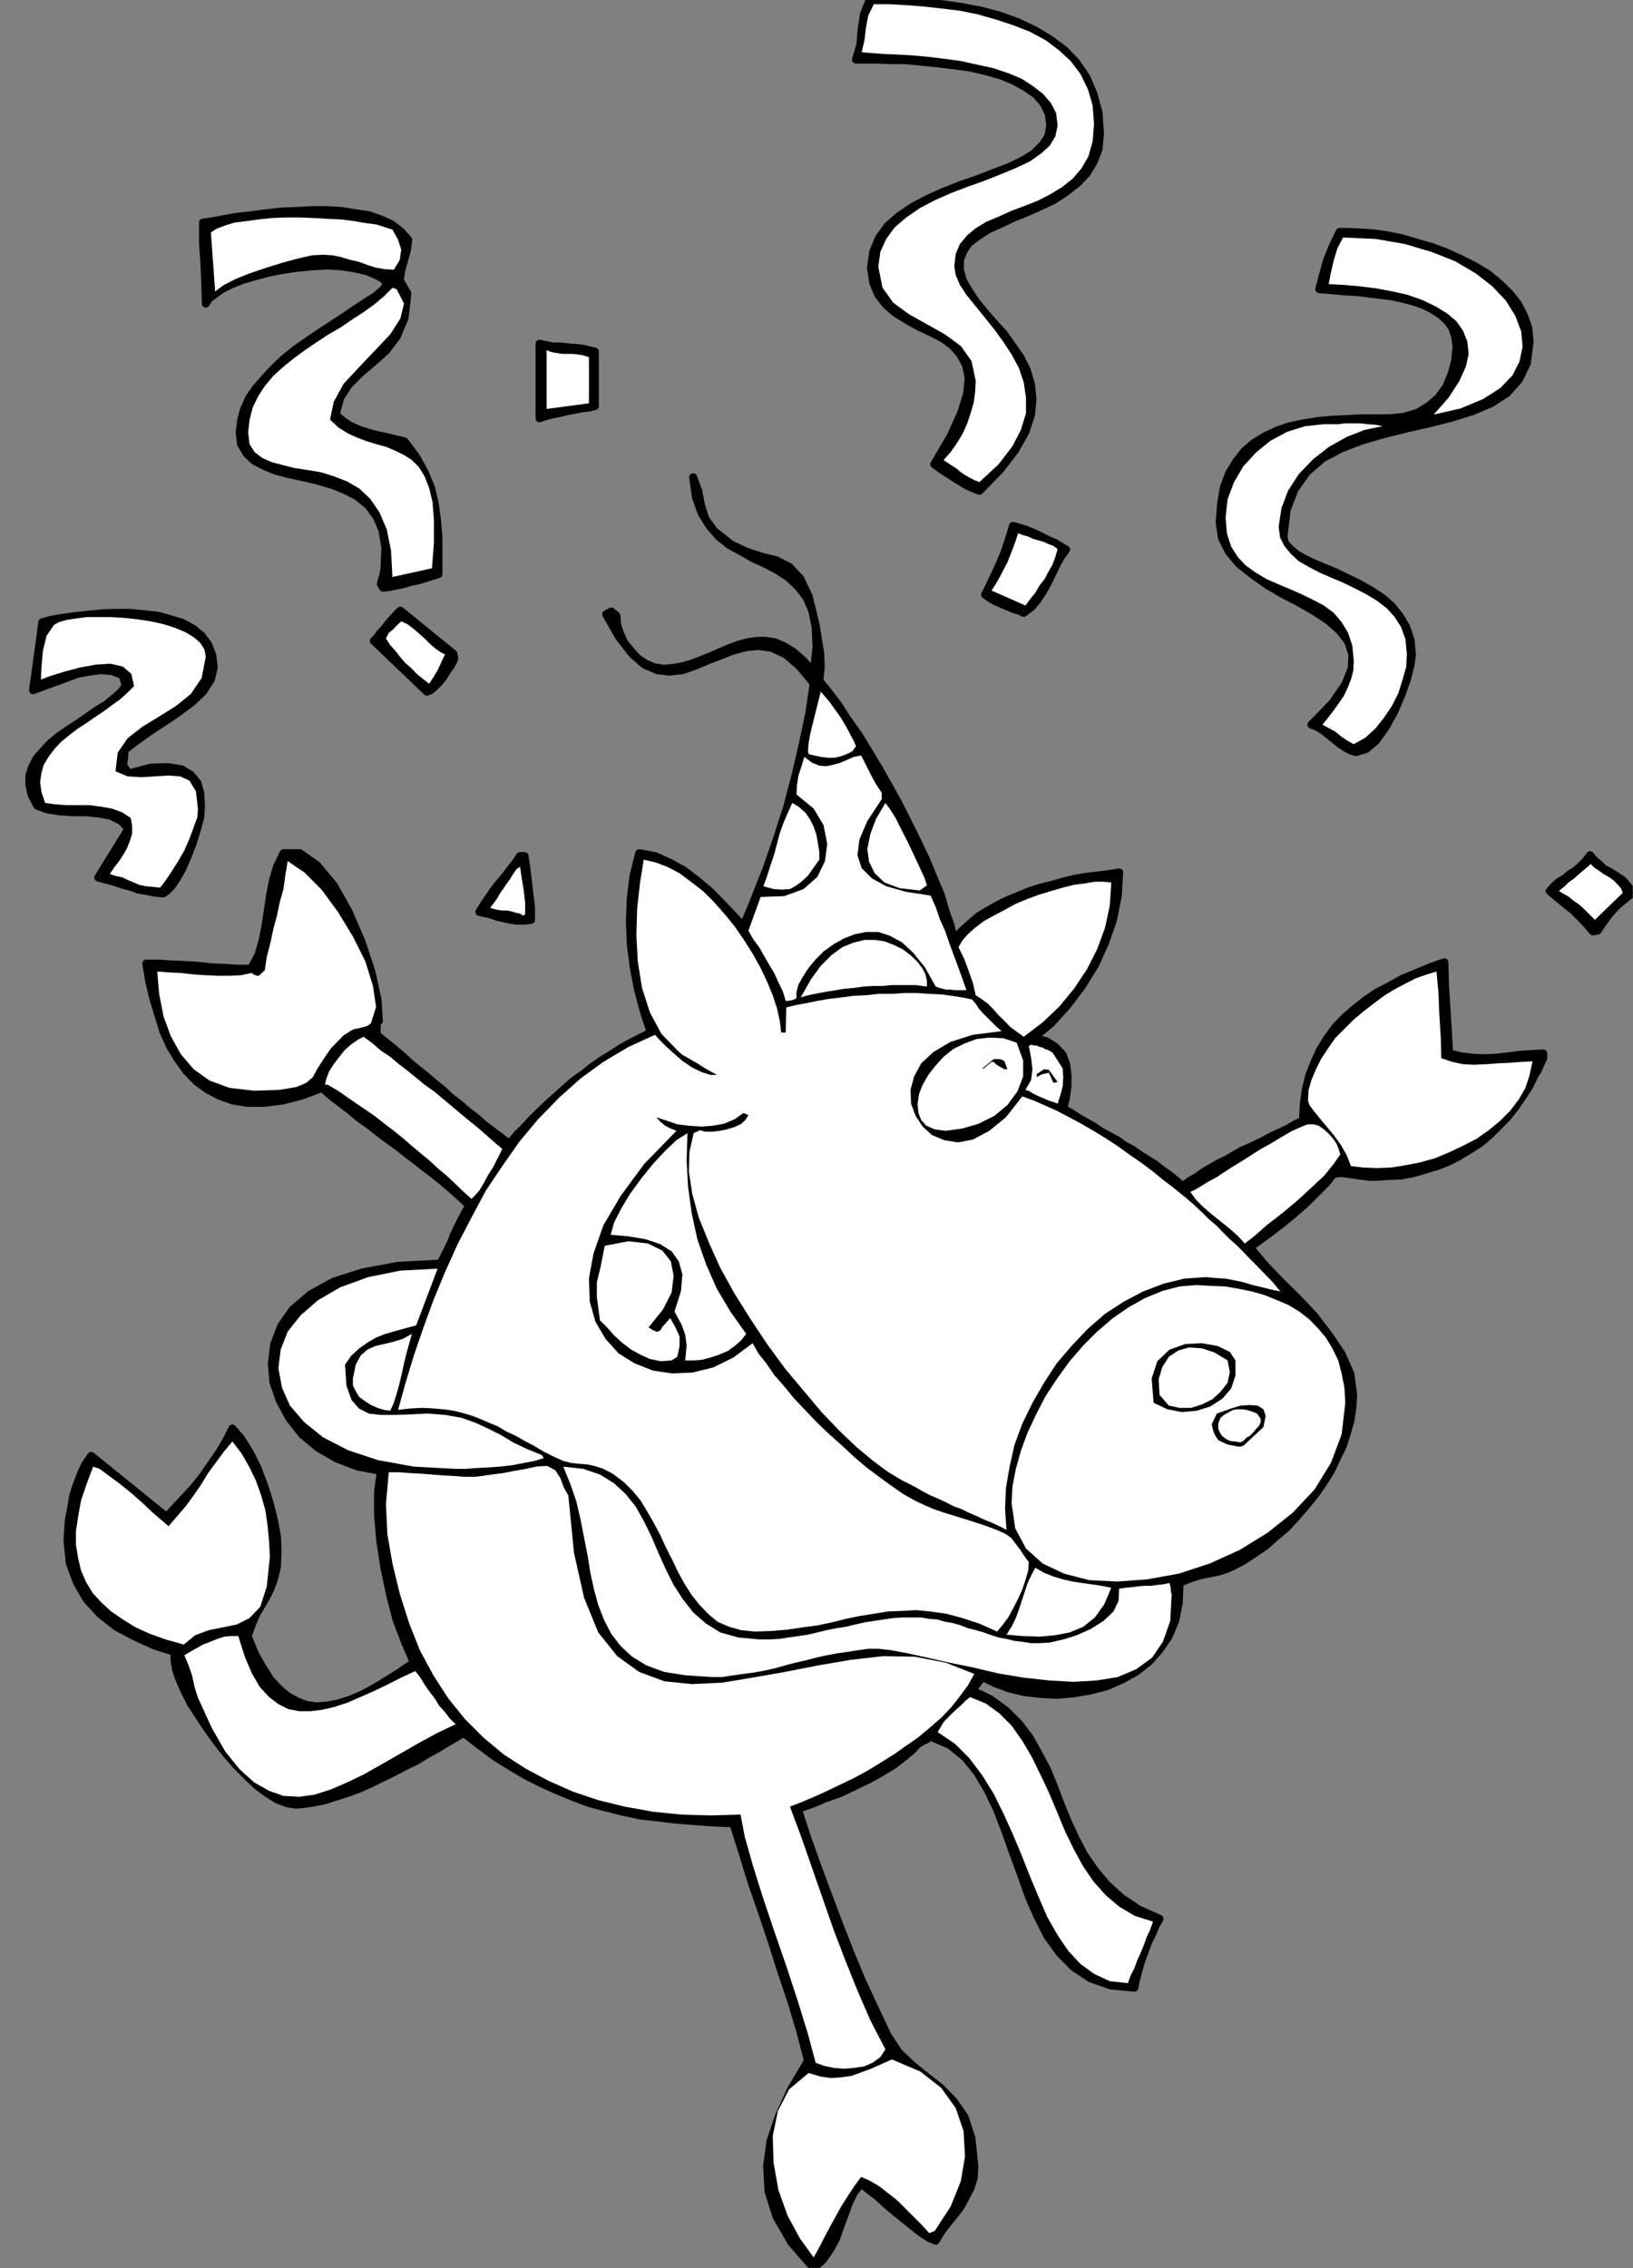 <?xml version="1.0" encoding="UTF-8" standalone="no"?>
<svg
   xmlns:ooo="http://xml.openoffice.org/svg/export"
   xmlns:dc="http://purl.org/dc/elements/1.1/"
   xmlns:cc="http://creativecommons.org/ns#"
   xmlns:rdf="http://www.w3.org/1999/02/22-rdf-syntax-ns#"
   xmlns:svg="http://www.w3.org/2000/svg"
   xmlns="http://www.w3.org/2000/svg"
   xmlns:sodipodi="http://sodipodi.sourceforge.net/DTD/sodipodi-0.dtd"
   xmlns:inkscape="http://www.inkscape.org/namespaces/inkscape"
   version="1.2"
   width="57.84mm"
   height="80.31mm"
   viewBox="0 0 5784 8031"
   preserveAspectRatio="xMidYMid"
   xml:space="preserve"
   id="svg195"
   sodipodi:docname="newyrpg1.svg"
   style="fill-rule:evenodd;stroke-width:28.222;stroke-linejoin:round"
   inkscape:version="0.92.5 (2060ec1f9f, 2020-04-08)"><rect x="0" y="0" width="5784" height="8031" fill="#808080" stroke="none"/><sodipodi:namedview
   pagecolor="#ffffff"
   bordercolor="#666666"
   borderopacity="1"
   objecttolerance="10"
   gridtolerance="10"
   guidetolerance="10"
   inkscape:pageopacity="0"
   inkscape:pageshadow="2"
   inkscape:window-width="664"
   inkscape:window-height="487"
   id="namedview197"
   showgrid="false"
   inkscape:zoom="0.2102413"
   inkscape:cx="109.30394"
   inkscape:cy="151.74803"
   inkscape:window-x="0"
   inkscape:window-y="0"
   inkscape:window-maximized="0"
   inkscape:current-layer="svg195" />
 <defs
   class="ClipPathGroup"
   id="defs8">
  <clipPath
   id="presentation_clip_path"
   clipPathUnits="userSpaceOnUse">
   <rect
   x="0"
   y="0"
   width="21000"
   height="29700"
   id="rect2" />
  </clipPath>
  <clipPath
   id="presentation_clip_path_shrink"
   clipPathUnits="userSpaceOnUse">
   <rect
   x="21"
   y="29"
   width="20958"
   height="29641"
   id="rect5" />
  </clipPath>
 </defs>
 <defs
   class="TextShapeIndex"
   id="defs12">
  <g
   ooo:slide="id1"
   ooo:id-list="id3"
   id="g10" />
 </defs>
 <defs
   class="EmbeddedBulletChars"
   id="defs44">
  <g
   id="bullet-char-template-57356"
   transform="matrix(4.8828125e-4,0,0,-4.8828125e-4,0,0)">
   <path
   d="M 580,1141 1163,571 580,0 -4,571 Z"
   id="path14"
   inkscape:connector-curvature="0" />
  </g>
  <g
   id="bullet-char-template-57354"
   transform="matrix(4.8828125e-4,0,0,-4.8828125e-4,0,0)">
   <path
   d="M 8,1128 H 1137 V 0 H 8 Z"
   id="path17"
   inkscape:connector-curvature="0" />
  </g>
  <g
   id="bullet-char-template-10146"
   transform="matrix(4.8828125e-4,0,0,-4.8828125e-4,0,0)">
   <path
   d="M 174,0 602,739 174,1481 1456,739 Z M 1358,739 309,1346 659,739 Z"
   id="path20"
   inkscape:connector-curvature="0" />
  </g>
  <g
   id="bullet-char-template-10132"
   transform="matrix(4.8828125e-4,0,0,-4.8828125e-4,0,0)">
   <path
   d="M 2015,739 1276,0 H 717 l 543,543 H 174 v 393 h 1086 l -543,545 h 557 z"
   id="path23"
   inkscape:connector-curvature="0" />
  </g>
  <g
   id="bullet-char-template-10007"
   transform="matrix(4.8828125e-4,0,0,-4.8828125e-4,0,0)">
   <path
   d="m 0,-2 c -7,16 -16,29 -25,39 l 381,530 c -94,256 -141,385 -141,387 0,25 13,38 40,38 9,0 21,-2 34,-5 21,4 42,12 65,25 l 27,-13 111,-251 280,301 64,-25 24,25 c 21,-10 41,-24 62,-43 C 886,937 835,863 770,784 769,783 710,716 594,584 L 774,223 c 0,-27 -21,-55 -63,-84 l 16,-20 C 717,90 699,76 672,76 641,76 570,178 457,381 L 164,-76 c -22,-34 -53,-51 -92,-51 -42,0 -63,17 -64,51 -7,9 -10,24 -10,44 0,9 1,19 2,30 z"
   id="path26"
   inkscape:connector-curvature="0" />
  </g>
  <g
   id="bullet-char-template-10004"
   transform="matrix(4.8828125e-4,0,0,-4.8828125e-4,0,0)">
   <path
   d="M 285,-33 C 182,-33 111,30 74,156 52,228 41,333 41,471 c 0,78 14,145 41,201 34,71 87,106 158,106 53,0 88,-31 106,-94 l 23,-176 c 8,-64 28,-97 59,-98 l 735,706 c 11,11 33,17 66,17 42,0 63,-15 63,-46 V 965 c 0,-36 -10,-64 -30,-84 L 442,47 C 390,-6 338,-33 285,-33 Z"
   id="path29"
   inkscape:connector-curvature="0" />
  </g>
  <g
   id="bullet-char-template-9679"
   transform="matrix(4.8828125e-4,0,0,-4.8828125e-4,0,0)">
   <path
   d="M 813,0 C 632,0 489,54 383,161 276,268 223,411 223,592 c 0,181 53,324 160,431 106,107 249,161 430,161 179,0 323,-54 432,-161 108,-107 162,-251 162,-431 0,-180 -54,-324 -162,-431 C 1136,54 992,0 813,0 Z"
   id="path32"
   inkscape:connector-curvature="0" />
  </g>
  <g
   id="bullet-char-template-8226"
   transform="matrix(4.8828125e-4,0,0,-4.8828125e-4,0,0)">
   <path
   d="m 346,457 c -73,0 -137,26 -191,78 -54,51 -81,114 -81,188 0,73 27,136 81,188 54,52 118,78 191,78 73,0 134,-26 185,-79 51,-51 77,-114 77,-187 0,-75 -25,-137 -76,-188 -50,-52 -112,-78 -186,-78 z"
   id="path35"
   inkscape:connector-curvature="0" />
  </g>
  <g
   id="bullet-char-template-8211"
   transform="matrix(4.8828125e-4,0,0,-4.8828125e-4,0,0)">
   <path
   d="M -4,459 H 1135 V 606 H -4 Z"
   id="path38"
   inkscape:connector-curvature="0" />
  </g>
  <g
   id="bullet-char-template-61548"
   transform="matrix(4.8828125e-4,0,0,-4.8828125e-4,0,0)">
   <path
   d="m 173,740 c 0,163 58,303 173,419 116,115 255,173 419,173 163,0 302,-58 418,-173 116,-116 174,-256 174,-419 0,-163 -58,-303 -174,-418 C 1067,206 928,148 765,148 601,148 462,206 346,322 231,437 173,577 173,740 Z"
   id="path41"
   inkscape:connector-curvature="0" />
  </g>
 </defs>
 <g
   id="g49"
   transform="translate(-7608,-10834)">
  <g
   id="id2"
   class="Master_Slide">
   <g
   id="bg-id2"
   class="Background" />
   <g
   id="bo-id2"
   class="BackgroundObjects" />
  </g>
 </g>
 <g
   class="SlideGroup"
   id="g193"
   transform="translate(-7608,-10834)">
  <g
   id="g191">
   <g
   id="container-id1">
    <g
   id="id1"
   class="Slide"
   clip-path="url(#presentation_clip_path)">
     <g
   class="Page"
   id="g187">
      <g
   class="Graphic"
   id="g185">
       <g
   id="id3">
        <rect
   class="BoundingBox"
   x="7608"
   y="10834"
   width="5784"
   height="8031"
   id="rect51"
   style="fill:none;stroke:none" />
        <defs
   id="defs56">
         <clipPath
   id="clip_path_1"
   clipPathUnits="userSpaceOnUse">
          <path
   d="m 7608,10834 h 5783 v 8030 H 7608 Z"
   id="path53"
   inkscape:connector-curvature="0" />
         </clipPath>
        </defs>
        <g
   clip-path="url(#clip_path_1)"
   id="g182">
         <path
   d="m 11786,16439 -3,71 -12,61 -23,56 -33,48 -38,43 -46,36 -51,28 -53,23 -59,15 -58,10 -59,5 -58,-3 -59,-7 -53,-13 -48,-18 -46,-22 -36,48 64,30 56,41 46,46 38,50 30,54 31,58 25,61 23,61 25,61 28,61 31,59 38,55 43,51 51,46 61,41 74,33 -13,23 -13,30 -15,31 -13,35 -12,33 -10,36 -8,30 -5,26 -84,-8 -71,-25 -59,-39 -50,-50 -44,-61 -35,-69 -31,-71 -28,-79 -28,-76 -28,-79 -28,-73 -33,-69 -38,-64 -43,-53 -53,-43 -64,-28 h -10 l -10,8 -15,7 -16,10 -12,13 -13,13 -10,7 -8,8 -43,33 -46,28 -46,25 -48,23 -48,23 -51,18 -48,20 -51,18 33,102 36,101 38,102 38,101 40,102 41,99 46,99 46,97 38,58 48,46 51,41 51,40 45,46 39,56 25,76 10,99 -2,41 -11,35 -17,33 -18,34 -23,30 -23,28 -23,30 -20,33 -23,-10 -31,-20 -35,-28 -41,-33 -40,-33 -36,-33 -33,-25 -25,-21 -26,33 -18,38 -15,41 -15,41 -15,43 -21,38 -25,36 -33,30 -79,-91 -53,-92 -28,-89 -5,-89 12,-89 31,-91 43,-94 59,-99 -28,-107 -31,-104 -36,-107 -33,-104 -35,-104 -36,-104 -33,-107 -33,-104 -71,-3 -69,-5 -63,-5 -66,-8 -61,-7 -61,-13 -59,-15 -58,-15 -56,-21 -56,-23 -56,-25 -56,-28 -56,-33 -56,-35 -55,-41 -56,-43 -28,17 -31,18 -35,21 -36,20 -38,23 -41,20 -38,20 -43,21 -41,20 -40,18 -41,15 -41,13 -38,12 -38,8 -33,5 -33,3 -30,-5 -34,-13 -33,-20 -38,-28 -35,-33 -38,-38 -36,-41 -36,-46 -33,-46 -30,-45 -28,-43 -23,-46 -18,-41 -12,-35 -5,-33 v -28 l -72,-23 -68,-31 -66,-35 -56,-44 -49,-53 -35,-61 -25,-68 -8,-79 2,-36 3,-38 8,-41 7,-43 13,-40 15,-39 15,-33 21,-30 267,216 33,-36 33,-35 33,-36 30,-38 28,-41 28,-40 26,-43 22,-44 31,36 30,48 28,56 23,61 21,66 15,61 10,56 2,48 -2,56 -10,43 -13,36 -15,30 -18,31 -18,30 -15,36 -15,41 25,61 28,50 28,44 31,33 30,25 33,18 33,13 38,5 36,-3 38,-7 41,-13 43,-18 43,-23 46,-28 48,-30 48,-33 -30,-69 -31,-81 -23,-89 -20,-94 -15,-97 -8,-91 v -84 l 10,-74 -81,-15 -74,-28 -66,-38 -58,-48 -46,-59 -33,-61 -23,-66 -5,-66 8,-66 25,-66 41,-58 63,-54 82,-45 104,-33 124,-23 150,-8 13,-25 13,-26 12,-25 11,-28 12,-25 13,-26 13,-25 15,-26 -30,-28 -31,-28 -33,-28 -31,-25 -33,-25 -33,-26 -33,-25 -33,-26 -35,-25 -33,-25 -33,-26 -33,-23 -33,-28 -33,-25 -33,-25 -31,-28 -74,28 -68,17 -64,8 h -58 l -51,-8 -48,-17 -44,-23 -38,-28 -35,-36 -31,-43 -28,-46 -23,-51 -17,-55 -18,-59 -15,-61 -11,-66 h 46 l 48,3 46,2 46,3 46,5 45,2 49,3 h 45 l 26,-48 15,-51 10,-51 8,-53 8,-54 10,-53 15,-51 23,-48 h 58 l 61,43 59,71 53,94 46,107 35,107 21,96 5,76 h -8 v 49 l 31,25 28,23 30,25 28,26 28,23 31,25 27,23 31,25 28,26 30,23 28,25 31,23 28,25 30,23 31,23 30,23 26,-31 28,-28 28,-30 28,-28 30,-28 28,-25 31,-28 30,-26 33,-23 31,-25 33,-23 33,-20 35,-23 36,-20 35,-18 36,-18 -25,-76 -21,-79 -15,-79 -10,-81 -3,-81 3,-79 10,-81 20,-79 56,10 51,23 51,28 46,35 45,38 44,44 38,40 38,41 40,-97 41,-104 38,-109 36,-112 30,-114 26,-112 23,-109 15,-104 -51,-61 -48,-41 -49,-23 -48,-7 -46,5 -45,12 -46,18 -46,18 -43,18 -43,15 -46,5 -43,-5 -46,-20 -43,-38 -46,-59 -46,-81 18,-10 18,15 3,33 10,30 15,33 23,28 23,26 30,20 31,13 33,5 35,-3 36,-7 33,-10 33,-13 33,-13 33,-15 31,-13 33,-12 30,-8 33,-5 h 31 l 33,5 33,15 33,20 35,31 36,41 10,-89 -3,-71 -12,-59 -21,-48 -30,-38 -33,-31 -38,-25 -43,-23 -44,-20 -40,-23 -43,-23 -39,-31 -33,-38 -28,-45 -20,-56 -10,-71 18,48 10,51 15,48 31,43 61,48 55,26 56,18 49,12 45,23 39,41 30,63 25,102 8,51 8,48 2,51 -5,48 31,38 35,46 33,51 38,53 36,59 38,63 36,64 35,63 33,66 33,66 31,66 25,61 26,61 17,59 18,50 10,49 28,-28 31,-28 30,-26 33,-20 36,-20 36,-18 38,-15 38,-16 38,-12 41,-10 38,-11 40,-10 41,-7 41,-5 40,-5 38,-6 -5,84 -17,84 -28,81 -36,79 -46,74 -51,68 -58,64 -64,53 46,10 33,21 26,28 12,33 5,38 v 38 l -5,41 -10,40 28,16 26,17 28,16 27,15 26,18 28,15 28,15 25,18 28,15 26,18 28,18 25,15 25,20 26,18 25,20 23,21 25,-18 26,-15 25,-18 26,-15 28,-16 25,-12 28,-16 25,-15 28,-12 28,-13 26,-13 28,-15 28,-13 28,-13 25,-15 28,-13 3,-58 7,-53 13,-51 18,-46 20,-43 25,-41 28,-38 33,-35 36,-31 38,-30 41,-28 45,-23 46,-26 49,-20 48,-20 51,-18 2,81 5,79 5,81 5,82 41,10 41,5 43,2 41,-2 43,-5 40,-5 44,-3 40,-2 v 17 l -10,21 -10,23 -10,15 -20,41 -26,40 -25,36 -28,35 -31,31 -30,30 -33,28 -36,23 -38,23 -38,20 -41,16 -40,12 -44,13 -43,8 -46,2 -48,3 h -18 l -20,-3 -18,-2 -18,-3 -17,-2 -18,-3 h -20 l -18,3 -23,30 -33,33 -38,38 -43,38 -44,36 -43,33 -38,28 -33,23 48,58 56,59 61,60 61,64 53,69 46,68 31,71 10,74 -3,46 -7,45 -13,46 -15,46 -21,43 -22,46 -26,41 -30,43 -31,38 -33,38 -35,38 -39,33 -35,31 -41,28 -38,25 -38,20 -23,10 -25,8 -23,5 -26,5 -22,5 -26,8 -20,8 z"
   id="path58"
   inkscape:connector-curvature="0"
   style="fill:#000000;stroke:none" />
         <path
   d="m 11786,16439 v 0 l -3,71 -12,61 -23,56 -33,48 -38,43 -46,36 -51,28 -53,23 -59,15 -58,10 -59,5 -58,-3 -59,-7 -53,-13 -48,-18 -46,-22 -36,48 v 0 l 64,30 56,41 46,46 38,50 30,54 31,58 25,61 23,61 25,61 28,61 31,59 38,55 43,51 51,46 61,41 74,33 v 0 l -13,23 -13,30 -15,31 -13,35 -12,33 -10,36 -8,30 -5,26 v 0 l -84,-8 -71,-25 -59,-39 -50,-50 -44,-61 -35,-69 -31,-71 -28,-79 -28,-76 -28,-79 -28,-73 -33,-69 -38,-64 -43,-53 -53,-43 -64,-28 v 0 h -10 l -10,8 -15,7 -16,10 -12,13 -13,13 -10,7 -8,8 v 0 l -43,33 -46,28 -46,25 -48,23 -48,23 -51,18 -48,20 -51,18 v 0 l 33,102 36,101 38,102 38,101 40,102 41,99 46,99 46,97 v 0 l 38,58 48,46 51,41 51,40 45,46 39,56 25,76 10,99 v 0 l -2,41 -11,35 -17,33 -18,34 -23,30 -23,28 -23,30 -20,33 v 0 l -23,-10 -31,-20 -35,-28 -41,-33 -40,-33 -36,-33 -33,-25 -25,-21 v 0 l -26,33 -18,38 -15,41 -15,41 -15,43 -21,38 -25,36 -33,30 v 0 l -79,-91 -53,-92 -28,-89 -5,-89 12,-89 31,-91 43,-94 59,-99 v 0 l -28,-107 -31,-104 -36,-107 -33,-104 -35,-104 -36,-104 -33,-107 -33,-104 v 0 l -71,-3 -69,-5 -63,-5 -66,-8 -61,-7 -61,-13 -59,-15 -58,-15 -56,-21 -56,-23 -56,-25 -56,-28 -56,-33 -56,-35 -55,-41 -56,-43 v 0 l -28,17 -31,18 -35,21 -36,20 -38,23 -41,20 -38,20 -43,21 -41,20 -40,18 -41,15 -41,13 -38,12 -38,8 -33,5 -33,3 v 0 l -30,-5 -34,-13 -33,-20 -38,-28 -35,-33 -38,-38 -36,-41 -36,-46 -33,-46 -30,-45 -28,-43 -23,-46 -18,-41 -12,-35 -5,-33 v -28 0 l -72,-23 -68,-31 -66,-35 -56,-44 -49,-53 -35,-61 -25,-68 -8,-79 v 0 l 2,-36 3,-38 8,-41 7,-43 13,-40 15,-39 15,-33 21,-30 267,216 v 0 l 33,-36 33,-35 33,-36 30,-38 28,-41 28,-40 26,-43 22,-44 v 0 l 31,36 30,48 28,56 23,61 21,66 15,61 10,56 2,48 v 0 l -2,56 -10,43 -13,36 -15,30 -18,31 -18,30 -15,36 -15,41 v 0 l 25,61 28,50 28,44 31,33 30,25 33,18 33,13 38,5 36,-3 38,-7 41,-13 43,-18 43,-23 46,-28 48,-30 48,-33 v 0 l -30,-69 -31,-81 -23,-89 -20,-94 -15,-97 -8,-91 v -84 l 10,-74 v 0 l -81,-15 -74,-28 -66,-38 -58,-48 -46,-59 -33,-61 -23,-66 -5,-66 8,-66 25,-66 41,-58 63,-54 82,-45 104,-33 124,-23 150,-8 v 0 l 13,-25 13,-26 12,-25 11,-28 12,-25 13,-26 13,-25 15,-26 v 0 l -30,-28 -31,-28 -33,-28 -31,-25 -33,-25 -33,-26 -33,-25 -33,-26 -35,-25 -33,-25 -33,-26 -33,-23 -33,-28 -33,-25 -33,-25 -31,-28 v 0 l -74,28 -68,17 -64,8 h -58 l -51,-8 -48,-17 -44,-23 -38,-28 -35,-36 -31,-43 -28,-46 -23,-51 -17,-55 -18,-59 -15,-61 -11,-66 v 0 h 46 l 48,3 46,2 46,3 46,5 45,2 49,3 h 45 v 0 l 26,-48 15,-51 10,-51 8,-53 8,-54 10,-53 15,-51 23,-48 v 0 h 58 l 61,43 59,71 53,94 46,107 35,107 21,96 5,76 h -8 v 49 0 l 31,25 28,23 30,25 28,26 28,23 31,25 27,23 31,25 28,26 30,23 28,25 31,23 28,25 30,23 31,23 30,23 v 0 l 26,-31 28,-28 28,-30 28,-28 30,-28 28,-25 31,-28 30,-26 33,-23 31,-25 33,-23 33,-20 35,-23 36,-20 35,-18 36,-18 v 0 l -25,-76 -21,-79 -15,-79 -10,-81 -3,-81 3,-79 10,-81 20,-79 v 0 l 56,10 51,23 51,28 46,35 45,38 44,44 38,40 38,41 v 0 l 40,-97 41,-104 38,-109 36,-112 30,-114 26,-112 23,-109 15,-104 v 0 l -51,-61 -48,-41 -49,-23 -48,-7 -46,5 -45,12 -46,18 -46,18 -43,18 -43,15 -46,5 -43,-5 -46,-20 -43,-38 -46,-59 -46,-81 18,-10 18,15 v 0 l 3,33 10,30 15,33 23,28 23,26 30,20 31,13 33,5 v 0 l 35,-3 36,-7 33,-10 33,-13 33,-13 33,-15 31,-13 33,-12 30,-8 33,-5 h 31 l 33,5 33,15 33,20 35,31 36,41 v 0 l 10,-89 -3,-71 -12,-59 -21,-48 -30,-38 -33,-31 -38,-25 -43,-23 -44,-20 -40,-23 -43,-23 -39,-31 -33,-38 -28,-45 -20,-56 -10,-71 v 0 l 18,48 10,51 15,48 31,43 v 0 l 61,48 55,26 56,18 49,12 45,23 39,41 30,63 25,102 v 0 l 8,51 8,48 2,51 -5,48 v 0 l 31,38 35,46 33,51 38,53 36,59 38,63 36,64 35,63 33,66 33,66 31,66 25,61 26,61 17,59 18,50 10,49 v 0 l 28,-28 31,-28 30,-26 33,-20 36,-20 36,-18 38,-15 38,-16 38,-12 41,-10 38,-11 40,-10 41,-7 41,-5 40,-5 38,-6 v 0 l -5,84 -17,84 -28,81 -36,79 -46,74 -51,68 -58,64 -64,53 v 0 l 46,10 33,21 26,28 12,33 5,38 v 38 l -5,41 -10,40 v 0 l 28,16 26,17 28,16 27,15 26,18 28,15 28,15 25,18 28,15 26,18 28,18 25,15 25,20 26,18 25,20 23,21 v 0 l 25,-18 26,-15 25,-18 26,-15 28,-16 25,-12 28,-16 25,-15 28,-12 28,-13 26,-13 28,-15 28,-13 28,-13 25,-15 28,-13 v 0 l 3,-58 7,-53 13,-51 18,-46 20,-43 25,-41 28,-38 33,-35 36,-31 38,-30 41,-28 45,-23 46,-26 49,-20 48,-20 51,-18 v 0 l 2,81 5,79 5,81 5,82 v 0 l 41,10 41,5 43,2 41,-2 43,-5 40,-5 44,-3 40,-2 v 0 17 l -10,21 -10,23 -10,15 v 0 l -20,41 -26,40 -25,36 -28,35 -31,31 -30,30 -33,28 -36,23 -38,23 -38,20 -41,16 -40,12 -44,13 -43,8 -46,2 -48,3 v 0 h -18 l -20,-3 -18,-2 -18,-3 -17,-2 -18,-3 h -20 l -18,3 v 0 l -23,30 -33,33 -38,38 -43,38 -44,36 -43,33 -38,28 -33,23 v 0 l 48,58 56,59 61,60 61,64 53,69 46,68 31,71 10,74 v 0 l -3,46 -7,45 -13,46 -15,46 -21,43 -22,46 -26,41 -30,43 -31,38 -33,38 -35,38 -39,33 -35,31 -41,28 -38,25 -38,20 v 0 l -23,10 -25,8 -23,5 -26,5 -22,5 -26,8 -20,8 z"
   id="path60"
   inkscape:connector-curvature="0"
   style="fill:none;stroke:#000000" />
         <path
   d="m 11077,12572 -20,-8 -23,-10 -21,-13 -20,-12 -20,-13 -21,-13 -17,-12 -18,-13 58,-99 38,-84 21,-69 5,-56 -10,-45 -21,-38 -28,-31 -35,-25 -41,-21 -43,-20 -41,-23 -40,-25 -33,-28 -28,-36 -18,-43 -8,-53 8,-56 20,-49 31,-43 40,-35 49,-33 53,-28 58,-26 59,-23 58,-20 59,-23 53,-20 48,-23 41,-25 31,-31 20,-30 7,-38 -5,-41 -17,-36 -28,-33 -36,-25 -41,-23 -48,-20 -53,-15 -56,-13 -59,-8 -58,-7 -59,-6 -53,-5 h -53 l -49,-2 h -40 -33 l 15,-51 5,-56 8,-53 20,-51 h 61 l 64,3 68,5 66,7 69,10 68,13 67,18 63,23 59,28 55,33 51,38 41,43 36,53 25,59 18,66 5,74 -5,55 -18,46 -25,41 -34,35 -40,31 -43,28 -49,23 -45,20 -49,20 -45,21 -44,20 -35,23 -31,23 -20,28 -13,33 v 35 l 10,38 21,36 25,38 31,38 33,38 35,38 31,44 28,40 23,46 15,51 5,51 -5,55 -20,61 -36,64 -53,69 z"
   id="path62"
   inkscape:connector-curvature="0"
   style="fill:#000000;stroke:none" />
         <path
   d="m 11077,12572 v 0 l -20,-8 -23,-10 -21,-13 -20,-12 -20,-13 -21,-13 -17,-12 -18,-13 v 0 l 58,-99 38,-84 21,-69 5,-56 -10,-45 -21,-38 -28,-31 -35,-25 -41,-21 -43,-20 -41,-23 -40,-25 -33,-28 -28,-36 -18,-43 -8,-53 v 0 l 8,-56 20,-49 31,-43 40,-35 49,-33 53,-28 58,-26 59,-23 58,-20 59,-23 53,-20 48,-23 41,-25 31,-31 20,-30 7,-38 v 0 l -5,-41 -17,-36 -28,-33 -36,-25 -41,-23 -48,-20 -53,-15 -56,-13 -59,-8 -58,-7 -59,-6 -53,-5 h -53 l -49,-2 h -40 -33 v 0 l 15,-51 5,-56 8,-53 20,-51 v 0 h 61 l 64,3 68,5 66,7 69,10 68,13 67,18 63,23 59,28 55,33 51,38 41,43 36,53 25,59 18,66 5,74 v 0 l -5,55 -18,46 -25,41 -34,35 -40,31 -43,28 -49,23 -45,20 -49,20 -45,21 -44,20 -35,23 -31,23 -20,28 -13,33 v 35 0 l 10,38 21,36 25,38 31,38 33,38 35,38 31,44 28,40 23,46 15,51 5,51 -5,55 -20,61 -36,64 -53,69 z"
   id="path64"
   inkscape:connector-curvature="0"
   style="fill:none;stroke:#000000" />
         <path
   d="m 11077,12541 -18,-7 -15,-8 -18,-10 -15,-10 -15,-13 -16,-10 -15,-10 -15,-10 25,-28 23,-33 20,-33 16,-36 12,-36 11,-38 5,-38 2,-38 -15,-71 -38,-53 -56,-41 -64,-36 -63,-35 -56,-41 -38,-53 -15,-74 7,-53 21,-46 30,-41 41,-35 48,-33 53,-28 59,-26 58,-22 59,-21 58,-23 53,-22 49,-23 40,-28 31,-28 20,-33 8,-38 -5,-44 -18,-35 -28,-33 -36,-28 -40,-26 -48,-20 -54,-18 -56,-12 -58,-13 -59,-8 -58,-7 -56,-5 -53,-3 -49,-2 -40,-3 -36,-3 10,-43 5,-43 8,-43 20,-41 h 54 l 58,3 64,5 63,7 66,8 64,13 63,18 61,20 59,23 56,30 48,36 41,38 35,46 26,53 17,58 5,67 -5,61 -15,53 -25,43 -31,36 -38,30 -43,26 -43,22 -46,18 -48,18 -44,20 -43,18 -38,23 -30,25 -26,31 -15,35 -5,44 5,30 15,36 23,35 31,38 33,41 33,41 33,45 30,46 26,48 17,51 8,54 v 55 l -18,59 -30,58 -49,64 z"
   id="path66"
   inkscape:connector-curvature="0"
   style="fill:#ffffff;stroke:none" />
         <path
   d="m 9054,11683 -5,38 -10,35 -10,36 -5,35 27,46 -10,87 -28,66 -38,50 -46,41 -45,38 -41,41 -30,46 -16,60 26,23 28,18 30,13 31,10 30,8 33,7 33,8 33,8 41,55 30,54 23,56 13,56 8,58 5,61 v 63 67 l -23,7 -26,8 -22,7 -26,5 -25,8 -26,5 -23,5 -25,3 -8,-13 3,-13 5,-15 3,-15 2,-13 3,-73 -10,-61 -21,-49 -30,-40 -38,-31 -44,-23 -45,-18 -51,-15 -51,-12 -51,-11 -46,-12 -40,-16 -38,-20 -26,-25 -20,-33 -5,-41 5,-43 10,-38 18,-41 25,-36 31,-35 33,-36 35,-33 41,-33 43,-30 41,-28 43,-28 43,-28 41,-28 38,-25 36,-23 30,-26 8,-25 -33,-20 -38,-16 -44,-10 -45,-7 -51,-3 -51,3 -53,5 -51,7 -51,10 -48,13 -46,13 -38,15 -36,18 -25,18 -20,15 -11,18 -2,-71 -3,-74 -5,-71 v -71 l 36,-5 43,-8 46,-8 48,-5 51,-7 53,-6 54,-2 55,-3 h 54 l 51,3 50,8 46,7 43,15 39,18 33,26 z"
   id="path68"
   inkscape:connector-curvature="0"
   style="fill:#000000;stroke:none" />
         <path
   d="m 9054,11683 v 0 l -5,38 -10,35 -10,36 -5,35 27,46 v 0 l -10,87 -28,66 -38,50 -46,41 -45,38 -41,41 -30,46 -16,60 v 0 l 26,23 28,18 30,13 31,10 30,8 33,7 33,8 33,8 v 0 l 41,55 30,54 23,56 13,56 8,58 5,61 v 63 67 0 l -23,7 -26,8 -22,7 -26,5 -25,8 -26,5 -23,5 -25,3 -8,-13 v 0 l 3,-13 5,-15 3,-15 2,-13 v 0 l 3,-73 -10,-61 -21,-49 -30,-40 -38,-31 -44,-23 -45,-18 -51,-15 -51,-12 -51,-11 -46,-12 -40,-16 -38,-20 -26,-25 -20,-33 -5,-41 v 0 l 5,-43 10,-38 18,-41 25,-36 31,-35 33,-36 35,-33 41,-33 43,-30 41,-28 43,-28 43,-28 41,-28 38,-25 36,-23 30,-26 8,-25 v 0 l -33,-20 -38,-16 -44,-10 -45,-7 -51,-3 -51,3 -53,5 -51,7 -51,10 -48,13 -46,13 -38,15 -36,18 -25,18 -20,15 -11,18 v 0 l -2,-71 -3,-74 -5,-71 v -71 0 l 36,-5 43,-8 46,-8 48,-5 51,-7 53,-6 54,-2 55,-3 h 54 l 51,3 50,8 46,7 43,15 39,18 33,26 z"
   id="path70"
   inkscape:connector-curvature="0"
   style="fill:none;stroke:#000000" />
         <path
   d="m 9003,11789 -33,-2 -30,-5 -31,-10 -30,-11 -31,-7 -33,-10 -30,-6 -33,-2 -39,2 -48,11 -56,15 -58,18 -59,20 -50,20 -44,23 -28,21 -15,-209 20,-13 31,-12 33,-10 41,-5 43,-6 48,-5 48,-2 h 51 l 51,2 48,3 49,2 45,6 41,7 38,5 31,10 25,8 20,36 11,35 -5,36 z"
   id="path72"
   inkscape:connector-curvature="0"
   style="fill:#ffffff;stroke:none" />
         <path
   d="m 12253,13400 74,-76 46,-66 23,-59 2,-48 -15,-46 -30,-38 -39,-35 -50,-33 -54,-31 -58,-30 -56,-33 -51,-36 -48,-38 -36,-43 -25,-49 -8,-55 5,-66 10,-59 18,-48 26,-43 28,-36 35,-30 38,-23 44,-21 45,-15 49,-10 48,-8 53,-5 51,-2 51,-3 h 51 50 l 51,-5 49,-15 38,-23 35,-30 28,-39 18,-43 13,-48 5,-51 -5,-35 -10,-31 -18,-25 -23,-21 -31,-20 -30,-15 -38,-13 -38,-10 -38,-8 -41,-5 -41,-5 -40,-5 -39,-2 -35,-3 -31,-3 -28,-2 13,-51 15,-53 21,-51 23,-48 h 30 l 41,2 46,3 50,7 51,10 54,16 53,15 53,20 51,23 51,26 46,28 40,33 36,35 30,38 21,41 15,43 5,48 -10,77 -28,58 -43,48 -56,36 -66,28 -74,23 -79,20 -79,18 -81,20 -79,23 -73,28 -66,35 -56,49 -43,61 -28,73 -11,94 5,23 16,18 23,20 28,16 35,17 38,16 41,17 43,21 41,20 40,23 39,25 35,31 28,35 23,39 15,45 5,51 -5,38 -13,51 -20,56 -25,58 -31,56 -33,46 -35,30 -36,11 -18,-5 -20,-11 -18,-12 -20,-16 -21,-17 -20,-16 -20,-12 z"
   id="path74"
   inkscape:connector-curvature="0"
   style="fill:#000000;stroke:none" />
         <path
   d="m 12253,13400 v 0 l 74,-76 46,-66 23,-59 2,-48 -15,-46 -30,-38 -39,-35 -50,-33 -54,-31 -58,-30 -56,-33 -51,-36 -48,-38 -36,-43 -25,-49 -8,-55 v 0 l 5,-66 10,-59 18,-48 26,-43 28,-36 35,-30 38,-23 44,-21 45,-15 49,-10 48,-8 53,-5 51,-2 51,-3 h 51 50 v 0 l 51,-5 49,-15 38,-23 35,-30 28,-39 18,-43 13,-48 5,-51 v 0 l -5,-35 -10,-31 -18,-25 -23,-21 -31,-20 -30,-15 -38,-13 -38,-10 -38,-8 -41,-5 -41,-5 -40,-5 -39,-2 -35,-3 -31,-3 -28,-2 v 0 l 13,-51 15,-53 21,-51 23,-48 h 30 v 0 l 41,2 46,3 50,7 51,10 54,16 53,15 53,20 51,23 51,26 46,28 40,33 36,35 30,38 21,41 15,43 5,48 v 0 l -10,77 -28,58 -43,48 -56,36 -66,28 -74,23 -79,20 -79,18 -81,20 -79,23 -73,28 -66,35 -56,49 -43,61 -28,73 -11,94 v 0 l 5,23 16,18 23,20 28,16 35,17 38,16 41,17 43,21 41,20 40,23 39,25 35,31 28,35 23,39 15,45 5,51 v 0 l -5,38 -13,51 -20,56 -25,58 -31,56 -33,46 -35,30 -36,11 v 0 l -18,-5 -20,-11 -18,-12 -20,-16 -21,-17 -20,-16 -20,-12 z"
   id="path76"
   inkscape:connector-curvature="0"
   style="fill:none;stroke:#000000" />
         <path
   d="m 12686,12302 53,-60 38,-59 23,-51 10,-45 -5,-44 -15,-38 -23,-33 -33,-28 -41,-25 -48,-23 -51,-18 -53,-12 -59,-11 -56,-7 -56,-5 -56,-3 8,-41 10,-43 13,-43 20,-38 115,5 104,18 94,28 84,33 73,43 59,46 48,51 33,53 21,56 5,53 -11,53 -25,49 -43,45 -61,39 -79,33 z"
   id="path78"
   inkscape:connector-curvature="0"
   style="fill:#ffffff;stroke:none" />
         <path
   d="m 8777,12320 30,28 34,21 33,15 35,13 33,10 36,10 30,13 31,15 28,18 25,25 20,33 16,41 12,50 5,64 v 79 l -7,91 -140,31 -5,-94 -15,-74 -26,-61 -33,-48 -38,-36 -43,-25 -46,-18 -48,-15 -48,-8 -46,-7 -43,-11 -38,-10 -33,-15 -26,-20 -18,-28 -5,-41 5,-46 11,-43 20,-41 23,-35 30,-36 33,-30 38,-31 41,-30 41,-28 43,-28 43,-25 41,-28 40,-26 39,-28 33,-28 30,-30 15,5 26,51 -13,53 -36,56 -53,56 -58,61 -54,58 -35,64 z"
   id="path80"
   inkscape:connector-curvature="0"
   style="fill:#ffffff;stroke:none" />
         <path
   d="m 9715,12079 v 193 l -21,5 -25,3 -25,5 -28,5 -28,7 -26,5 -23,6 -20,7 v -264 l 23,5 25,5 h 28 l 26,3 28,2 25,3 20,5 z"
   id="path82"
   inkscape:connector-curvature="0"
   style="fill:#000000;stroke:none" />
         <path
   d="m 9715,12079 v 193 0 l -21,5 -25,3 -25,5 -28,5 -28,7 -26,5 -23,6 -20,7 v -264 0 l 23,5 25,5 h 28 l 26,3 28,2 25,3 20,5 z"
   id="path84"
   inkscape:connector-curvature="0"
   style="fill:none;stroke:#000000" />
         <path
   d="m 12505,12343 -63,13 -64,25 -64,36 -55,43 -51,53 -38,59 -23,61 -10,66 5,38 15,30 23,28 28,26 35,20 38,20 41,18 43,18 41,20 41,21 38,23 35,27 28,31 23,36 15,43 5,51 -2,45 -13,46 -15,48 -23,46 -28,41 -30,38 -36,33 -41,23 -15,-8 -13,-8 -15,-10 -12,-10 -13,-10 -15,-8 -13,-7 -15,-8 20,-25 18,-23 20,-28 18,-26 13,-28 12,-30 8,-30 2,-34 -5,-55 -15,-46 -23,-38 -28,-33 -35,-26 -38,-20 -41,-20 -41,-18 -43,-18 -41,-18 -38,-23 -35,-25 -28,-30 -23,-36 -15,-46 -5,-56 7,-66 23,-61 33,-56 46,-50 51,-41 58,-31 64,-20 66,-7 h 25 26 l 25,-3 h 28 25 l 26,3 28,2 z"
   id="path86"
   inkscape:connector-curvature="0"
   style="fill:#ffffff;stroke:none" />
         <path
   d="m 11384,12780 -20,28 -15,28 -15,31 -16,33 -15,27 -20,31 -21,25 -28,21 -17,-8 -18,-5 -18,-8 -18,-7 -18,-8 -15,-7 -18,-11 -15,-10 15,-30 13,-28 15,-31 13,-30 13,-31 10,-30 10,-31 10,-33 18,5 26,8 25,10 28,13 25,13 28,12 21,13 z"
   id="path88"
   inkscape:connector-curvature="0"
   style="fill:#000000;stroke:none" />
         <path
   d="m 11384,12780 v 0 l -20,28 -15,28 -15,31 -16,33 -15,27 -20,31 -21,25 -28,21 v 0 l -17,-8 -18,-5 -18,-8 -18,-7 -18,-8 -15,-7 -18,-11 -15,-10 v 0 l 15,-30 13,-28 15,-31 13,-30 13,-31 10,-30 10,-31 10,-33 v 0 l 18,5 26,8 25,10 28,13 25,13 28,12 21,13 z"
   id="path90"
   inkscape:connector-curvature="0"
   style="fill:none;stroke:#000000" />
         <path
   d="m 11354,12778 -8,28 -10,27 -15,26 -13,25 -18,23 -15,26 -18,22 -17,23 -120,-53 15,-23 13,-23 13,-25 15,-28 10,-26 10,-25 10,-28 8,-25 18,7 18,5 17,8 18,5 18,5 18,8 18,7 z"
   id="path92"
   inkscape:connector-curvature="0"
   style="fill:#ffffff;stroke:none" />
         <path
   d="m 8050,13489 -2,15 v 13 l -3,15 v 13 l 18,28 79,-21 61,-2 48,8 33,20 23,28 10,35 3,44 -3,45 -13,46 -15,48 -18,46 -18,41 -20,35 -18,26 -17,17 -11,8 -30,-2 -28,-6 -31,-5 -27,-10 -28,-7 -31,-11 -28,-7 -28,-8 107,-173 -26,-27 -35,-18 -41,-8 -48,-5 h -46 l -48,-3 -43,-7 -36,-13 -20,-38 -8,-36 v -33 l 10,-30 16,-31 22,-25 26,-28 30,-25 33,-23 36,-23 33,-23 33,-23 33,-20 28,-23 23,-20 18,-23 -10,-38 -39,-15 -38,-3 -40,5 -44,8 -40,15 -41,15 -41,15 -35,13 33,-241 30,-8 39,-7 43,-6 45,-5 51,-5 51,-2 h 51 l 51,5 48,5 46,13 40,12 39,21 30,25 23,31 15,38 5,43 -10,43 -28,43 -40,38 -51,38 -54,36 -50,33 -46,33 z"
   id="path94"
   inkscape:connector-curvature="0"
   style="fill:#000000;stroke:none" />
         <path
   d="m 8050,13489 v 0 l -2,15 v 13 l -3,15 v 13 l 18,28 v 0 l 79,-21 61,-2 48,8 33,20 23,28 10,35 3,44 -3,45 -13,46 -15,48 -18,46 -18,41 -20,35 -18,26 -17,17 -11,8 v 0 l -30,-2 -28,-6 -31,-5 -27,-10 -28,-7 -31,-11 -28,-7 -28,-8 107,-173 v 0 l -26,-27 -35,-18 -41,-8 -48,-5 h -46 l -48,-3 -43,-7 -36,-13 v 0 l -20,-38 -8,-36 v -33 l 10,-30 16,-31 22,-25 26,-28 30,-25 33,-23 36,-23 33,-23 33,-23 33,-20 28,-23 23,-20 18,-23 -10,-38 v 0 l -39,-15 -38,-3 -40,5 -44,8 -40,15 -41,15 -41,15 -35,13 33,-241 v 0 l 30,-8 39,-7 43,-6 45,-5 51,-5 51,-2 h 51 l 51,5 48,5 46,13 40,12 39,21 30,25 23,31 15,38 5,43 v 0 l -10,43 -28,43 -40,38 -51,38 -54,36 -50,33 -46,33 z"
   id="path96"
   inkscape:connector-curvature="0"
   style="fill:none;stroke:#000000" />
         <path
   d="m 9214,13149 3,15 -3,10 -10,18 -13,18 -12,20 -16,20 -18,18 -12,10 -13,5 -188,-180 13,-13 10,-15 13,-13 10,-13 12,-15 11,-12 12,-13 13,-13 z"
   id="path98"
   inkscape:connector-curvature="0"
   style="fill:#000000;stroke:none" />
         <path
   d="m 9214,13149 3,15 v 0 l -3,10 -10,18 -13,18 -12,20 -16,20 -18,18 -12,10 -13,5 -188,-180 v 0 l 13,-13 10,-15 13,-13 10,-13 12,-15 11,-12 12,-13 13,-13 z"
   id="path100"
   inkscape:connector-curvature="0"
   style="fill:none;stroke:#000000" />
         <path
   d="m 8017,13565 43,18 49,3 48,-3 48,-3 41,3 33,15 23,38 7,61 -2,31 -13,35 -15,41 -18,41 -23,40 -23,36 -20,30 -20,26 -28,-3 -23,-2 -23,-5 -18,-8 -20,-8 -20,-10 -23,-5 -23,-7 15,-23 18,-23 15,-23 13,-23 10,-25 8,-26 v -28 l -5,-28 -31,-20 -36,-13 -40,-7 -38,-5 h -41 -41 l -40,-3 -36,-5 -13,-38 -5,-36 5,-33 8,-28 18,-30 20,-26 23,-25 28,-23 30,-23 31,-20 33,-23 30,-20 31,-23 28,-20 25,-23 23,-23 -10,-43 -30,-26 -44,-10 -50,3 -56,10 -56,15 -49,15 -35,13 2,-46 5,-56 13,-53 26,-38 17,-10 28,-8 33,-5 38,-5 h 41 46 l 48,3 46,5 46,7 45,10 41,13 36,15 30,18 23,20 15,23 5,26 -15,76 -38,56 -53,43 -61,38 -59,36 -51,40 -35,51 z"
   id="path102"
   inkscape:connector-curvature="0"
   style="fill:#ffffff;stroke:none" />
         <path
   d="m 9184,13151 -13,28 -13,28 -15,25 -15,23 -23,-18 -21,-17 -20,-21 -20,-17 -18,-21 -18,-23 -18,-20 -15,-23 10,-20 16,-13 12,-13 16,-15 22,10 21,16 20,17 20,18 21,21 18,15 17,12 z"
   id="path104"
   inkscape:connector-curvature="0"
   style="fill:#ffffff;stroke:none" />
         <path
   d="m 10640,13476 -13,18 -20,10 -21,8 -22,5 h -23 l -26,-3 -23,-5 -20,-5 -2,-12 2,-26 5,-30 5,-21 33,-132 13,15 18,21 20,28 20,28 18,30 15,28 13,25 z"
   id="path106"
   inkscape:connector-curvature="0"
   style="fill:#ffffff;stroke:none" />
         <path
   d="m 10658,13509 17,33 18,36 18,33 20,30 v 23 l -51,77 -28,66 -7,55 15,46 36,36 51,28 71,20 86,13 18,40 15,44 18,40 15,43 15,41 16,43 15,41 15,43 h -15 -13 -15 l -13,-2 h -15 l -13,-3 -12,-3 -13,-5 -38,-68 -41,-51 -41,-38 -43,-23 -40,-13 h -44 l -40,8 -38,15 -36,20 -36,26 -28,28 -25,30 -20,31 -16,28 -7,28 v 20 l -8,5 -10,3 -13,2 h -7 l -10,-33 -16,-33 -15,-33 -18,-30 -18,-31 -17,-30 -21,-28 -17,-31 43,-119 84,-3 68,-25 49,-43 27,-56 8,-61 -13,-66 -35,-59 -61,-50 2,-34 5,-33 11,-33 10,-33 28,21 25,10 26,2 22,-5 26,-7 23,-10 25,-11 z"
   id="path108"
   inkscape:connector-curvature="0"
   style="fill:#ffffff;stroke:none" />
         <path
   d="m 10510,13878 -20,28 -20,28 -21,20 -20,15 -23,13 -28,2 -30,-2 -36,-10 13,-36 12,-38 13,-38 10,-38 10,-38 13,-36 15,-35 16,-36 25,15 23,21 15,22 13,26 10,30 5,28 5,31 z"
   id="path110"
   inkscape:connector-curvature="0"
   style="fill:#ffffff;stroke:none" />
         <path
   d="m 10891,13969 -25,18 -71,-8 -54,-20 -35,-33 -20,-41 -6,-45 11,-54 20,-53 33,-56 15,20 21,33 22,44 23,45 23,49 20,43 16,35 z"
   id="path112"
   inkscape:connector-curvature="0"
   style="fill:#ffffff;stroke:none" />
         <path
   d="m 13392,13995 -20,15 -18,15 -18,15 -15,16 -15,17 -13,18 -13,18 -13,20 -17,3 -18,-21 -18,-20 -18,-18 -17,-17 -21,-16 -20,-17 -20,-16 -21,-18 15,-17 18,-16 21,-12 17,-15 21,-13 17,-15 18,-18 16,-21 15,18 18,15 17,16 23,12 21,13 22,15 18,21 z"
   id="path114"
   inkscape:connector-curvature="0"
   style="fill:#000000;stroke:none" />
         <path
   d="m 13392,13995 v 0 l -20,15 -18,15 -18,15 -15,16 -15,17 -13,18 -13,18 -13,20 -17,3 v 0 l -18,-21 -18,-20 -18,-18 -17,-17 -21,-16 -20,-17 -20,-16 -21,-18 v 0 l 15,-17 18,-16 21,-12 17,-15 21,-13 17,-15 18,-18 16,-21 v 0 l 15,18 18,15 17,16 23,12 21,13 22,15 18,21 z"
   id="path116"
   inkscape:connector-curvature="0"
   style="fill:none;stroke:#000000" />
         <path
   d="m 9466,13865 7,48 8,69 8,66 v 43 l -23,3 h -26 l -23,-3 -22,-5 -23,-5 -23,-8 -21,-5 -22,-5 15,-25 18,-26 17,-25 18,-23 21,-25 20,-26 18,-23 17,-25 z"
   id="path118"
   inkscape:connector-curvature="0"
   style="fill:#000000;stroke:none" />
         <path
   d="m 9466,13865 v 0 l 7,48 8,69 8,66 v 43 0 l -23,3 h -26 l -23,-3 -22,-5 -23,-5 -23,-8 -21,-5 -22,-5 v 0 l 15,-25 18,-26 17,-25 18,-23 21,-25 20,-26 18,-23 17,-25 z"
   id="path120"
   inkscape:connector-curvature="0"
   style="fill:none;stroke:#000000" />
         <path
   d="m 8922,14457 -10,8 -13,5 -10,2 -10,3 -13,2 -13,5 -12,8 -16,10 -45,46 -28,41 -21,33 -15,28 -23,20 -35,15 -61,10 -89,3 -87,-10 -71,-26 -56,-40 -46,-54 -35,-63 -26,-71 -15,-77 -7,-81 40,3 41,2 46,5 43,3 43,2 h 43 l 41,-2 38,-8 5,5 8,3 5,2 h 7 l 21,-20 7,-48 13,-49 10,-48 13,-48 10,-48 13,-46 7,-51 8,-48 59,40 61,61 58,79 53,87 44,88 27,87 11,74 z"
   id="path122"
   inkscape:connector-curvature="0"
   style="fill:#ffffff;stroke:none" />
         <path
   d="m 13356,13995 -99,96 -15,-15 -13,-13 -15,-15 -15,-13 -18,-12 -15,-13 -18,-10 -18,-11 5,-5 13,-10 15,-15 21,-15 20,-18 18,-15 12,-10 8,-8 13,13 18,12 15,11 18,10 17,12 13,13 13,15 z"
   id="path124"
   inkscape:connector-curvature="0"
   style="fill:#ffffff;stroke:none" />
         <path
   d="m 9468,14071 -7,5 -13,-8 -13,-2 -15,-5 -15,-3 h -16 l -17,-2 -13,-3 -15,-5 12,-15 13,-18 10,-18 13,-18 10,-15 13,-18 10,-17 13,-18 12,-8 6,41 7,43 5,43 z"
   id="path126"
   inkscape:connector-curvature="0"
   style="fill:#ffffff;stroke:none" />
         <path
   d="m 11544,13959 -5,81 -17,79 -28,76 -36,71 -46,69 -53,64 -58,55 -67,51 -25,-18 -23,-17 -20,-21 -21,-20 -17,-20 -21,-21 -20,-15 -23,-15 -10,-43 -15,-43 -15,-41 -21,-43 13,-23 20,-23 26,-23 30,-23 36,-20 38,-20 38,-21 43,-18 41,-15 43,-13 41,-12 40,-10 38,-5 36,-6 h 31 z"
   id="path128"
   inkscape:connector-curvature="0"
   style="fill:#ffffff;stroke:none" />
         <path
   d="m 10891,14327 -17,-2 -23,-3 h -26 -28 -30 l -33,3 h -33 l -33,2 -36,5 -33,3 -30,5 -31,5 -28,5 -25,5 -23,5 -18,6 36,-64 35,-48 38,-38 38,-28 39,-16 40,-10 h 36 l 35,5 33,13 31,15 28,21 23,22 18,23 12,23 5,23 z"
   id="path130"
   inkscape:connector-curvature="0"
   style="fill:#ffffff;stroke:none" />
         <path
   d="m 12696,14274 7,76 3,76 5,79 2,76 39,13 38,8 40,2 44,-2 40,-3 43,-2 41,-3 38,-2 -10,48 -15,46 -23,40 -31,41 -35,35 -41,34 -43,30 -48,25 -49,23 -50,21 -54,15 -51,10 -50,8 -51,2 -49,-2 -43,-5 -15,-39 -20,-35 -26,-36 -25,-30 -26,-31 -20,-25 -15,-20 -5,-16 2,-38 10,-35 16,-38 18,-36 25,-38 25,-36 33,-33 33,-33 36,-30 36,-28 38,-28 38,-23 38,-20 36,-18 38,-13 z"
   id="path132"
   inkscape:connector-curvature="0"
   style="fill:#ffffff;stroke:none" />
         <path
   d="m 9387,14902 -8,17 -12,23 -13,26 -18,28 -15,28 -15,25 -16,18 -12,12 -31,-28 -28,-27 -30,-28 -31,-26 -30,-28 -31,-25 -33,-28 -30,-26 -31,-25 -33,-25 -33,-26 -33,-23 -33,-22 -33,-23 -33,-23 -36,-21 h -10 l 5,-22 10,-26 16,-25 20,-26 20,-25 23,-20 23,-16 20,-10 31,23 30,26 33,22 31,26 30,23 31,25 30,25 33,23 31,26 30,25 31,26 30,25 31,25 30,26 28,25 z"
   id="path134"
   inkscape:connector-curvature="0"
   style="fill:#ffffff;stroke:none" />
         <path
   d="m 11372,14617 2,31 -2,33 -8,30 -10,31 -15,-6 -16,-5 -12,-5 -16,-7 -12,-5 -16,-8 -12,-8 -15,-5 20,-35 5,-38 -5,-41 -8,-41 8,-5 10,3 h 10 l 10,5 11,2 7,5 10,3 10,5 8,5 z"
   id="path136"
   inkscape:connector-curvature="0"
   style="fill:#ffffff;stroke:none" />
         <path
   d="m 11354,14665 -15,3 -16,-36 -10,3 -12,2 -11,5 -10,6 v -11 l 26,-17 17,2 z"
   id="path138"
   inkscape:connector-curvature="0"
   style="fill:#000000;stroke:none" />
         <path
   d="m 12355,14922 -23,33 -33,41 -46,43 -50,46 -54,45 -53,41 -43,38 -36,28 -23,-25 -23,-21 -28,-23 -25,-20 -25,-20 -26,-23 -23,-23 -20,-28 18,-8 20,-12 26,-16 28,-15 27,-18 31,-20 33,-20 33,-21 31,-20 33,-18 28,-17 27,-16 26,-15 23,-10 18,-8 15,-5 h 20 l 18,5 18,13 17,15 16,18 12,18 8,20 z"
   id="path140"
   inkscape:connector-curvature="0"
   style="fill:#ffffff;stroke:none" />
         <path
   d="m 10251,15557 -18,23 -23,20 -25,18 -31,13 -30,10 -31,8 -30,2 h -28 l 5,-53 -5,-38 -13,-36 -25,-46 23,-73 5,-59 -13,-46 -25,-35 -41,-26 -51,-17 -58,-10 -66,-6 12,-43 26,-51 30,-50 41,-56 41,-51 43,-46 40,-38 39,-25 -3,96 5,94 13,94 20,92 31,89 38,86 48,81 z"
   id="path142"
   inkscape:connector-curvature="0"
   style="fill:#ffffff;stroke:none" />
         <path
   d="m 9905,15534 16,10 12,5 h 5 l 5,-2 6,-5 5,-10 12,-13 16,-18 20,36 13,30 v 33 l -8,38 -20,13 -38,3 -39,-8 -33,-15 -33,-18 -33,-25 -28,-26 -25,-28 -25,-25 -11,-82 v -53 l 13,-53 15,-76 84,-16 69,8 51,25 30,38 10,51 -7,59 -31,61 z"
   id="path144"
   inkscape:connector-curvature="0"
   style="fill:#ffffff;stroke:none" />
         <path
   d="m 9082,15527 -38,10 -36,10 -35,10 -33,13 -31,18 -28,20 -28,25 -23,33 5,74 18,51 26,30 35,18 43,5 h 51 l 54,-2 61,-3 63,5 56,10 51,18 43,20 46,23 43,26 48,23 54,22 7,11 -33,10 -38,7 -41,8 -43,5 -43,3 -41,2 -40,3 h -33 l -148,-8 -127,-23 -106,-35 -89,-46 -66,-53 -51,-59 -28,-63 -13,-69 8,-66 25,-64 46,-58 61,-53 79,-46 99,-36 114,-23 132,-7 z"
   id="path146"
   inkscape:connector-curvature="0"
   style="fill:#ffffff;stroke:none" />
         <path
   d="m 9067,15557 -8,28 -10,36 -10,40 -8,38 -10,41 -10,36 -10,30 -11,23 -22,-3 -23,-7 -23,-10 -20,-13 -21,-15 -13,-21 -10,-20 v -25 l 10,-49 18,-33 23,-20 28,-13 31,-7 33,-8 33,-10 z"
   id="path148"
   inkscape:connector-curvature="0"
   style="fill:#ffffff;stroke:none" />
         <path
   d="m 8431,15938 33,43 28,49 23,48 18,51 15,53 8,56 5,53 3,54 -11,106 -23,72 -38,40 -45,23 -49,10 -50,10 -49,18 -40,33 -64,-18 -56,-20 -51,-23 -45,-28 -41,-28 -36,-33 -30,-33 -23,-38 -18,-41 -10,-43 -8,-48 v -48 l 8,-54 10,-55 20,-59 23,-61 23,8 31,23 38,28 41,33 40,35 38,36 33,28 23,20 31,-36 30,-35 28,-38 26,-38 25,-41 28,-38 28,-38 z"
   id="path150"
   inkscape:connector-curvature="0"
   style="fill:#ffffff;stroke:none" />
         <path
   d="m 9621,16129 20,203 36,160 50,122 67,84 78,56 89,33 97,10 107,-5 109,-18 114,-20 117,-23 117,-20 114,-13 112,2 109,21 102,40 -23,41 -28,38 -30,38 -36,38 -38,33 -43,36 -43,30 -44,31 -48,30 -46,28 -48,26 -48,23 -46,22 -46,21 -43,18 -43,17 41,110 38,109 38,109 38,109 41,107 43,107 46,106 53,102 -18,28 -28,20 -30,13 -36,5 -35,3 -36,-3 -33,-7 -31,-11 -27,-101 -36,-117 -41,-125 -43,-124 -41,-122 -35,-112 -28,-99 -15,-79 -107,3 -104,-3 -99,-10 -100,-18 -94,-23 -89,-30 -86,-38 -81,-43 -79,-51 -71,-59 -66,-66 -59,-73 -53,-82 -48,-89 -38,-96 -33,-104 -26,-107 -18,-104 -5,-107 10,-112 h 39 l 38,3 38,2 38,3 38,3 38,2 38,3 h 38 l 26,-3 33,-5 40,-5 41,-8 41,-7 35,-8 26,-2 h 15 l 28,15 18,28 12,33 z"
   id="path152"
   inkscape:connector-curvature="0"
   style="fill:#ffffff;stroke:none" />
         <path
   d="m 11572,16459 23,-3 21,-2 23,-3 22,-2 h 23 l 23,-3 20,-2 23,-5 3,10 2,10 v 10 l 3,10 -5,94 -26,74 -38,56 -56,41 -66,28 -73,12 -84,5 -87,-5 -91,-10 -89,-15 -89,-21 -84,-17 -79,-18 -68,-15 -59,-11 -43,-5 h -38 l -36,5 -38,6 -35,5 -38,7 -36,8 -38,10 -36,8 -38,10 -35,10 -36,8 -38,7 -38,5 -36,5 -38,6 h -38 l -92,-6 -76,-12 -63,-23 -51,-31 -41,-38 -33,-43 -25,-48 -21,-54 -15,-55 -13,-59 -10,-63 -12,-61 -13,-66 -15,-64 -21,-61 -25,-61 71,8 59,20 50,31 41,38 36,45 30,54 26,53 25,59 25,55 28,56 33,51 36,46 46,40 50,31 64,18 76,7 h 33 l 36,-2 33,-5 35,-5 34,-5 33,-8 33,-8 35,-7 33,-5 33,-8 36,-8 33,-5 33,-5 35,-5 33,-2 h 36 28 l 28,5 28,2 28,8 28,5 28,8 25,10 28,7 28,8 28,10 25,8 28,5 28,7 28,3 31,5 h 28 l 38,-2 48,-11 48,-15 51,-23 44,-28 35,-33 18,-38 z"
   id="path154"
   inkscape:connector-curvature="0"
   style="fill:#ffffff;stroke:none" />
         <path
   d="m 11544,16456 -25,59 -33,46 -41,33 -48,20 -51,10 -56,5 -58,-2 -59,-5 18,-28 15,-31 11,-30 10,-31 10,-30 10,-31 13,-28 15,-28 31,18 33,13 33,10 35,8 33,5 36,5 33,5 z"
   id="path156"
   inkscape:connector-curvature="0"
   style="fill:#ffffff;stroke:none" />
         <path
   d="m 9079,16751 18,23 15,25 18,26 18,23 15,25 21,23 17,23 21,20 -69,33 -66,36 -66,38 -61,35 -64,36 -58,28 -58,25 -56,18 -56,8 -56,-3 -51,-18 -53,-30 -51,-46 -51,-63 -48,-84 -49,-107 -12,-38 -8,-38 -13,-38 -15,-36 20,-12 23,-13 23,-13 26,-10 25,-10 25,-8 23,-2 h 26 l 23,73 25,59 28,48 33,36 33,25 36,18 38,7 h 40 l 41,-5 43,-10 46,-15 46,-20 48,-21 48,-23 49,-25 z"
   id="path158"
   inkscape:connector-curvature="0"
   style="fill:#ffffff;stroke:none" />
         <path
   d="m 11692,17638 -10,28 -13,28 -10,28 -10,25 -13,28 -10,28 -13,25 -10,28 -64,-7 -56,-26 -48,-35 -43,-46 -38,-56 -36,-63 -30,-69 -31,-74 -30,-76 -31,-74 -33,-73 -35,-71 -41,-66 -46,-61 -51,-51 -61,-41 11,-18 10,-17 15,-16 15,-15 16,-15 17,-15 16,-16 15,-12 56,23 48,35 43,43 38,54 33,56 31,63 30,64 28,66 28,68 31,64 33,61 38,56 43,48 48,41 56,33 z"
   id="path160"
   inkscape:connector-curvature="0"
   style="fill:#ffffff;stroke:none" />
         <path
   d="m 10919,18733 -20,8 -23,-26 -28,-28 -30,-30 -31,-31 -35,-28 -33,-25 -31,-18 -30,-13 -23,31 -23,35 -23,36 -20,36 -21,38 -20,38 -18,35 -20,36 -48,-66 -44,-81 -33,-92 -17,-96 -3,-94 18,-89 40,-77 69,-58 43,13 38,5 36,-3 36,-5 35,-13 33,-12 36,-16 38,-17 101,43 74,58 51,71 28,82 5,89 -15,89 -36,89 z"
   id="path162"
   inkscape:connector-curvature="0"
   style="fill:#ffffff;stroke:none" />
         <path
   d="m 12144,15407 3,5 -8,-10 -23,-28 -61,-63 -23,-23 -22,-23 -23,-23 -26,-23 -23,-23 -22,-23 -26,-22 -23,-23 -30,-28 -36,-31 -35,-28 -39,-30 -38,-31 -40,-30 -41,-28 -43,-31 -43,-28 -41,-25 -43,-25 -43,-23 -44,-23 -40,-18 -41,-18 -41,-15 -58,74 -59,48 -58,31 -53,10 -49,-8 -43,-18 -33,-30 -25,-38 -16,-43 -2,-49 13,-48 25,-46 43,-40 61,-36 79,-25 102,-13 -16,-13 -12,-12 -13,-13 -15,-15 -13,-13 -13,-15 -10,-16 -13,-15 -33,-7 -38,-6 -38,-5 -43,-2 -43,-3 h -43 l -46,3 h -46 l -46,5 -45,2 -44,6 -43,5 -40,7 -39,8 -38,7 -33,8 -2,89 h -16 l -5,-41 -10,-45 -15,-46 -20,-48 -23,-49 -28,-50 -31,-49 -33,-48 -35,-43 -38,-43 -39,-39 -43,-33 -40,-30 -44,-23 -40,-15 -43,-10 -13,81 -10,89 -3,96 5,94 15,94 28,87 41,76 59,61 15,13 18,10 17,10 18,10 15,10 18,11 18,10 18,10 h -23 l -31,-10 -33,-16 -33,-22 -30,-26 -31,-28 -23,-23 -15,-17 -94,43 -89,53 -81,59 -76,68 -74,76 -66,79 -61,87 -59,88 -50,94 -49,94 -45,100 -41,99 -36,99 -33,96 -30,99 -26,94 44,-5 43,-2 38,2 36,3 35,5 33,8 33,10 31,12 30,13 31,13 30,18 33,15 31,18 33,17 35,21 36,18 33,15 28,7 28,3 28,2 28,6 30,10 33,17 41,31 30,30 28,34 23,38 23,40 23,43 20,44 23,45 21,44 22,40 26,41 28,35 30,31 33,28 41,18 43,12 48,5 59,-2 58,-5 54,-8 53,-7 51,-11 48,-12 48,-10 51,-8 49,-8 50,-2 51,-3 51,5 56,8 56,15 61,20 63,28 18,-22 21,-28 17,-31 18,-35 15,-33 11,-33 10,-34 2,-30 -15,-20 -15,-23 -16,-21 -15,-20 -20,-15 -33,-15 -43,-16 -46,-15 -48,-15 -49,-15 -38,-13 -30,-13 -36,-17 -41,-23 -40,-28 -43,-31 -44,-33 -45,-38 -44,-41 -45,-40 -43,-41 -41,-43 -41,-43 -35,-43 -36,-41 -28,-41 -28,-35 -20,-36 -69,51 -71,35 -74,18 -71,3 -68,-10 -66,-26 -56,-35 -46,-51 -36,-61 -20,-71 -3,-82 16,-88 35,-100 61,-104 84,-114 114,-117 -20,-8 -20,-10 -18,-15 -13,-15 36,12 38,13 41,5 43,3 41,-3 40,-7 38,-16 31,-22 18,7 -11,18 -17,15 -23,10 -26,8 -25,5 -25,3 h -26 l -18,-5 -23,10 -15,66 -2,71 12,79 23,83 36,89 40,89 51,92 56,89 59,89 63,86 66,79 64,76 63,66 61,58 59,49 51,38 25,15 25,15 26,13 25,13 26,15 25,13 28,12 28,13 25,13 28,10 26,13 28,12 28,13 25,10 28,13 25,13 -5,-74 3,-74 13,-76 17,-76 28,-76 36,-74 41,-71 45,-69 54,-63 56,-59 61,-53 66,-43 68,-36 74,-28 74,-18 76,-5 33,3 33,2 33,6 33,7 33,10 33,8 33,8 z"
   id="path164"
   inkscape:connector-curvature="0"
   style="fill:#ffffff;stroke:none" />
         <path
   d="m 11191,16157 13,89 38,71 59,53 76,36 89,23 99,5 107,-8 111,-20 110,-36 106,-48 99,-61 89,-71 77,-82 58,-94 38,-101 13,-112 -3,-53 -10,-51 -12,-46 -21,-43 -23,-38 -28,-33 -30,-31 -36,-28 -38,-23 -40,-17 -44,-18 -45,-13 -49,-10 -48,-8 -48,-2 -51,-3 -61,5 -61,16 -61,25 -59,33 -55,38 -56,48 -51,51 -48,56 -44,61 -40,61 -33,64 -31,66 -23,63 -18,64 -12,63 z"
   id="path166"
   inkscape:connector-curvature="0"
   style="fill:#ffffff;stroke:none" />
         <path
   d="m 11694,15801 -7,-86 20,-61 43,-41 56,-20 59,-3 56,10 43,21 20,30 v 53 l -15,46 -31,36 -43,28 -48,15 -53,5 -51,-10 z"
   id="path168"
   inkscape:connector-curvature="0"
   style="fill:#000000;stroke:none" />
         <path
   d="m 11956,15651 8,41 -8,38 -23,30 -30,28 -36,18 -40,13 h -41 l -38,-8 -33,-38 -3,-56 13,-43 23,-36 33,-22 38,-11 46,3 45,15 z"
   id="path170"
   inkscape:connector-curvature="0"
   style="fill:#ffffff;stroke:none" />
         <path
   d="m 12083,15887 -71,66 -10,3 h -10 l -13,-3 -13,-2 -12,-3 -11,-5 -10,-5 -10,-5 -7,-10 -8,-15 -5,-16 -3,-15 18,-38 23,-8 28,-10 33,-10 33,-2 28,2 20,13 8,23 z"
   id="path172"
   inkscape:connector-curvature="0"
   style="fill:#000000;stroke:none" />
         <path
   d="m 12073,15857 v 13 l -5,12 -10,10 -10,13 -13,13 -13,7 -10,11 -10,5 -20,-3 -18,-2 -15,-8 -13,-10 -8,-13 -5,-13 v -17 l 8,-21 15,-12 15,-8 15,-8 16,-2 h 15 l 15,2 18,5 20,8 z"
   id="path174"
   inkscape:connector-curvature="0"
   style="fill:#ffffff;stroke:none" />
         <path
   d="m 11209,14526 23,63 v 56 l -20,53 -36,49 -46,38 -56,28 -58,17 -59,8 -38,-5 -30,-13 -18,-20 -10,-25 -3,-31 5,-36 13,-33 20,-35 26,-33 28,-31 35,-28 41,-20 41,-15 45,-5 49,2 z"
   id="path176"
   inkscape:connector-curvature="0"
   style="fill:#ffffff;stroke:none" />
         <path
   d="m 11176,14620 h -10 l -15,-8 -16,-10 -7,-8 h -8 l -28,23 h -5 l 41,-33 h 10 10 l 10,3 8,5 z"
   id="path178"
   inkscape:connector-curvature="0"
   style="fill:#000000;stroke:none" />
         <path
   d="m 9694,12099 v 163 l -150,20 v -208 l 18,7 18,3 18,3 h 18 20 l 18,2 20,3 z"
   id="path180"
   inkscape:connector-curvature="0"
   style="fill:#ffffff;stroke:none" />
        </g>
       </g>
      </g>
     </g>
    </g>
   </g>
  </g>
 </g>
</svg>